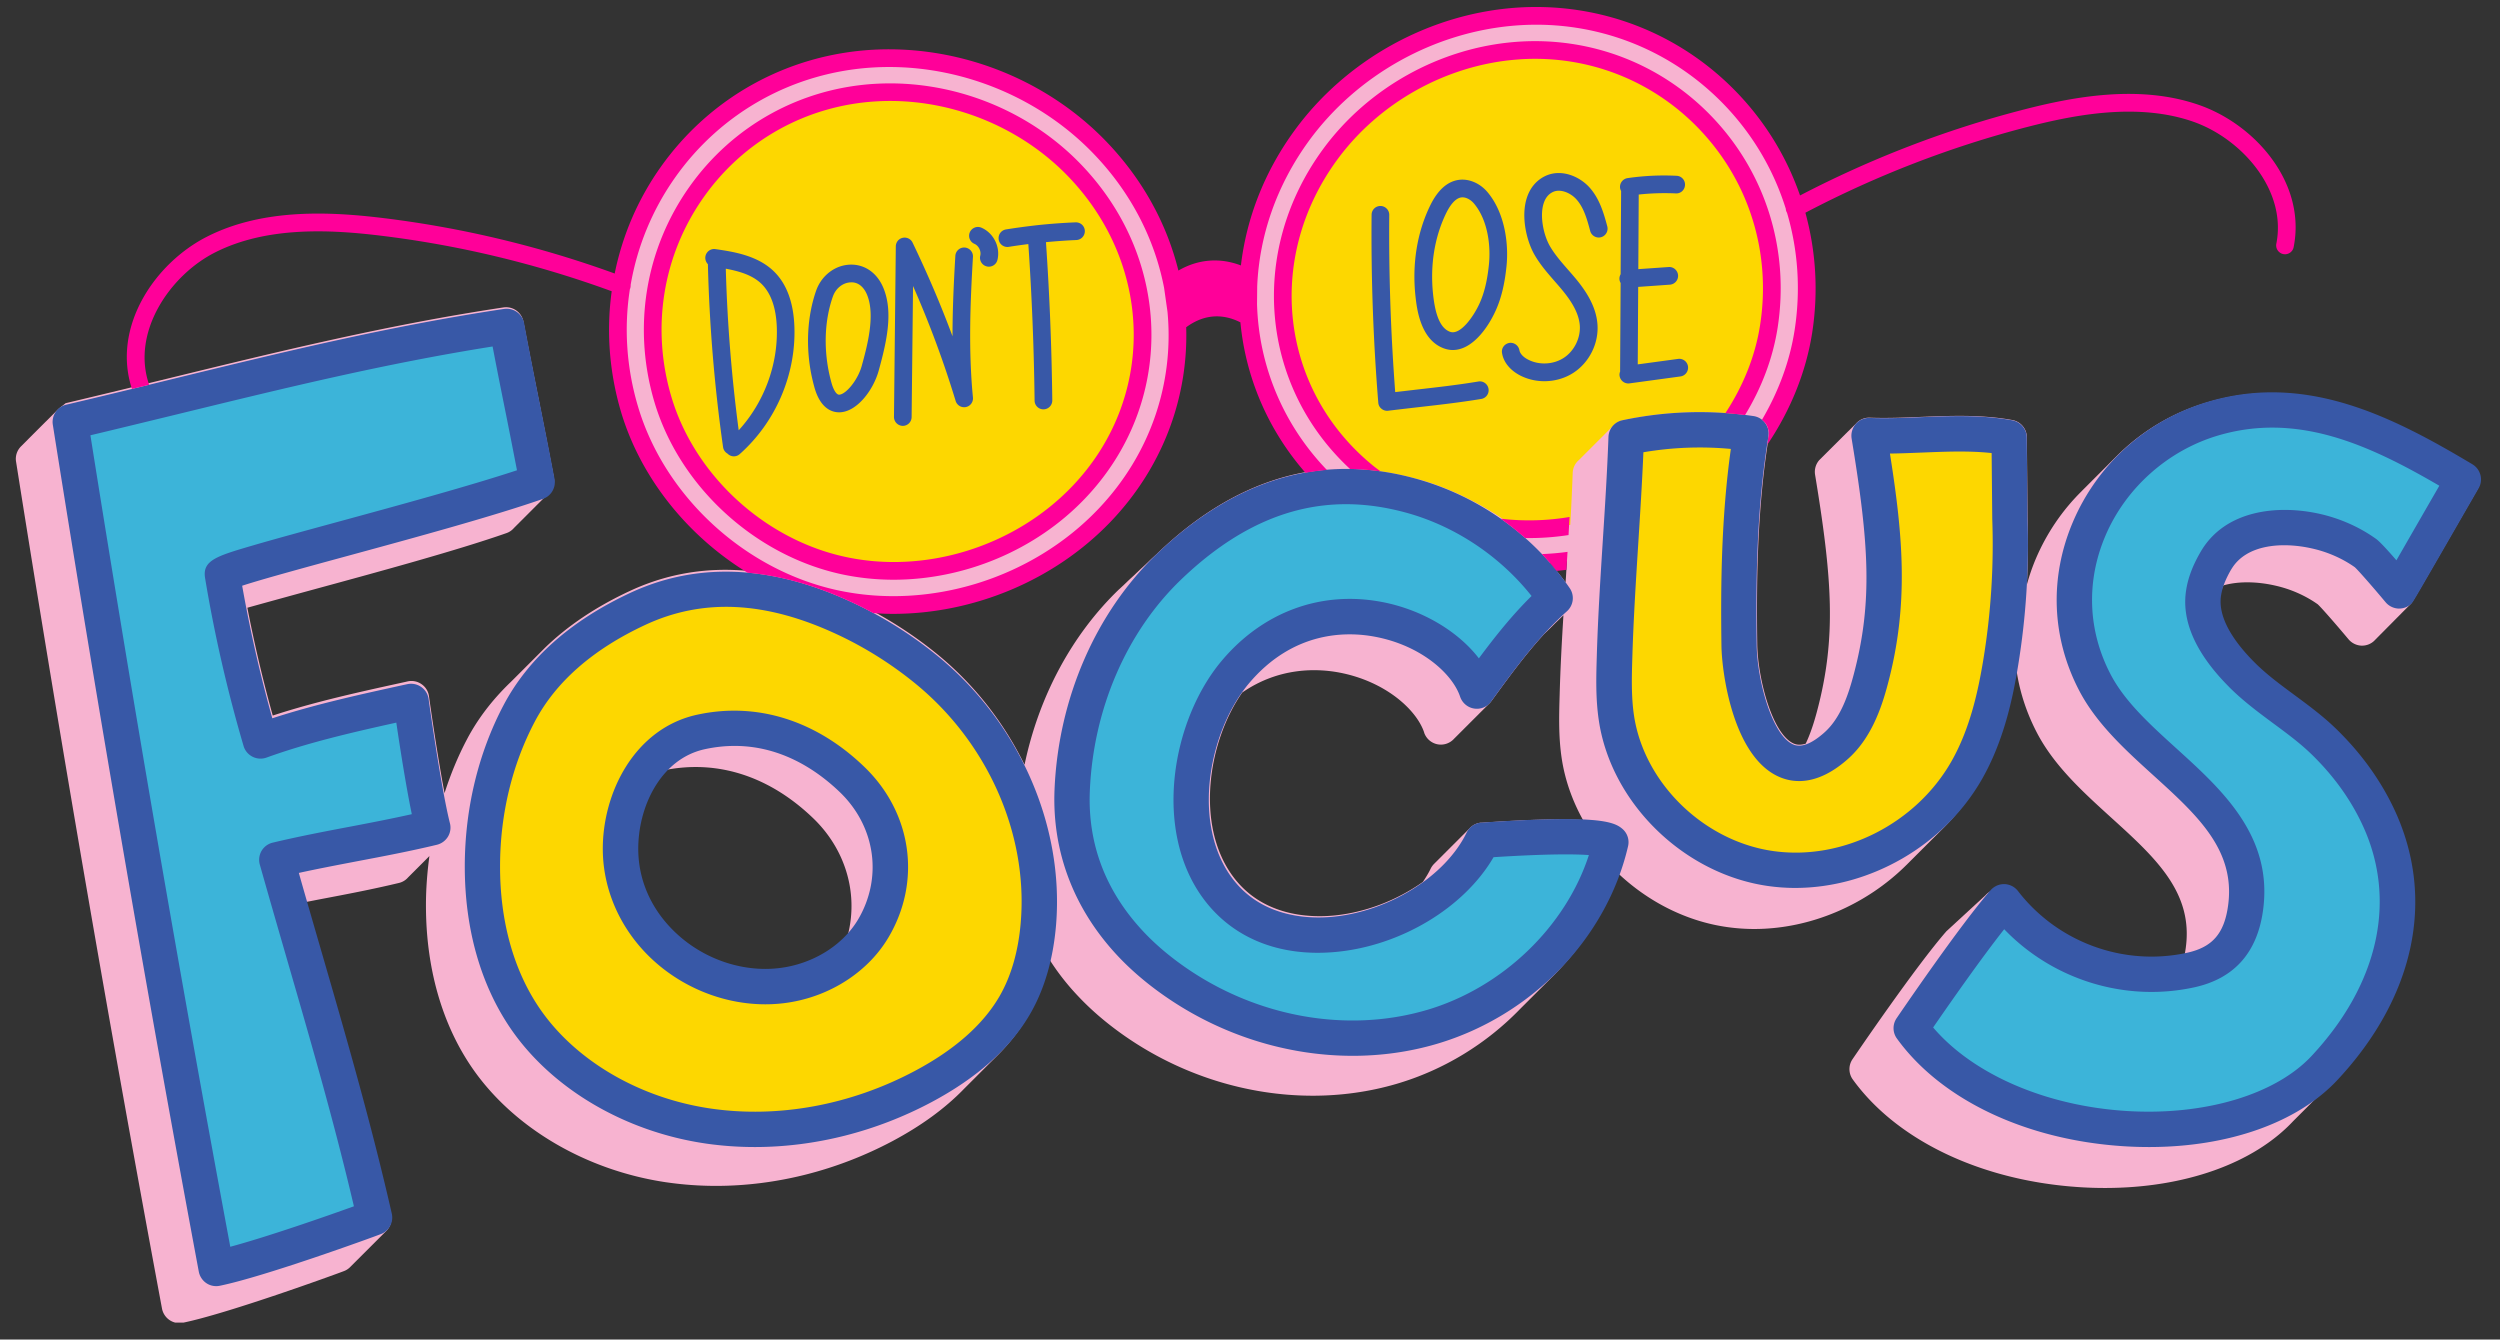 <svg xmlns="http://www.w3.org/2000/svg" width="321" height="172" version="1.0" viewBox="0 0 240.75 129"><rect x="0" y="0" width="240.75" height="129" fill="#333333" stroke="none"/><defs><clipPath id="a"><path d="M1.215 1H239v126.367H1.215Zm0 0"/></clipPath><clipPath id="b"><path d="M12 .102h210V60H12Zm0 0"/></clipPath></defs><path fill="#fff" d="M109.752 70.672c-.625 0-1.148-.195-1.562-.594-.418-.406-.625-.898-.625-1.484 0-.594.207-1.086.625-1.484.414-.395.938-.594 1.562-.594s1.141.199 1.547.594c.414.398.625.891.625 1.484 0 .586-.211 1.078-.625 1.484-.406.399-.922.594-1.547.594Zm1.75 1.672v14.016h-3.547V72.344Zm0 0"/><g clip-path="url(#a)"><path fill="#f7b3d0" d="M214.148 56.363c1.535-.426 3.344-.336 4.926.023 1.5.332 2.918.957 4.121 1.805.363.328 1.812 1.992 2.969 3.375.309.363.754.586 1.23.609.473.019.945-.16 1.277-.5.019-.02.031-.031.047-.051.004-.008.016-.012.023-.019.016-.016.027-.027.043-.051a.121.121 0 0 0 .023-.016c.019-.02.027-.027.047-.051.004-.008.016-.012.023-.02a.292.292 0 0 0 .043-.051.122.122 0 0 0 .023-.016.65.65 0 0 0 .047-.051c.004-.008.016-.012.019-.016.02-.019.031-.031.047-.055.008-.004.016-.008.023-.016a.65.65 0 0 0 .047-.051c.004-.004.015-.012.019-.016.02-.019.031-.031.047-.051.004-.008.015-.012.023-.019a.292.292 0 0 0 .043-.051.122.122 0 0 0 .024-.016.601.601 0 0 0 .047-.051c.004-.008.016-.012.024-.019.016-.016.027-.027.043-.051a.121.121 0 0 0 .023-.016c.016-.016.027-.027.047-.051.004-.008.016-.012.019-.019a.196.196 0 0 0 .047-.051c.008-.004.016-.012.023-.016a.65.65 0 0 0 .047-.051c.004-.004.016-.012.019-.016.019-.02.031-.031.047-.051.004-.008.016-.012.023-.02a.292.292 0 0 0 .043-.051.122.122 0 0 0 .023-.016c.02-.019.027-.031.047-.051.004-.008.016-.012.023-.02a.292.292 0 0 0 .043-.051.122.122 0 0 0 .023-.016c.016-.016.027-.027.047-.051.004-.008.015-.012.023-.019a.292.292 0 0 0 .043-.051.122.122 0 0 0 .024-.016.65.65 0 0 0 .047-.051c.004-.008.016-.012.02-.016.019-.019.031-.031.047-.055.004-.004.016-.008.024-.016.016-.016.027-.027.043-.051a.122.122 0 0 0 .023-.016c.019-.02.031-.031.047-.051.004-.008.016-.012.023-.019a.292.292 0 0 0 .043-.051.121.121 0 0 0 .023-.016c.016-.02.027-.027.047-.051.004-.008.016-.012.023-.02a.292.292 0 0 0 .043-.051.122.122 0 0 0 .023-.016c.016-.016.027-.027.047-.051.004-.008.016-.012.019-.016a.315.315 0 0 0 .047-.055.082.082 0 0 0 .023-.016c.016-.016.027-.027.043-.051a.121.121 0 0 0 .023-.016c.02-.019.031-.031.047-.051.004-.008.015-.012.023-.019a.292.292 0 0 0 .043-.051.122.122 0 0 0 .023-.016c.019-.019.027-.027.047-.051.004-.008.016-.012.024-.019.016-.016.027-.027.043-.051a.122.122 0 0 0 .023-.016.65.65 0 0 0 .047-.051c.004-.008.016-.012.019-.019a.196.196 0 0 0 .047-.051.082.082 0 0 0 .023-.016.65.65 0 0 0 .047-.051c.004-.004.016-.012.019-.016a.555.555 0 0 0 .047-.051c.004-.008.016-.012.023-.02.016-.016.027-.027.043-.051a.121.121 0 0 0 .023-.016c.02-.019.027-.031.047-.051.004-.008.016-.012.023-.019.016-.016.027-.027.043-.051a.121.121 0 0 0 .023-.016.65.65 0 0 0 .047-.051c.004-.008.015-.012.023-.019a.292.292 0 0 0 .043-.051c.008-.004.015-.012.023-.016a.65.65 0 0 0 .047-.051c.004-.008.016-.012.02-.016.019-.019.031-.031.047-.051.004-.008.016-.012.024-.019a.292.292 0 0 0 .043-.051.122.122 0 0 0 .023-.016c.019-.02.031-.031.047-.051.004-.008.016-.012.023-.019a.292.292 0 0 0 .043-.051.122.122 0 0 0 .023-.016c.016-.019.027-.027.047-.051.004-.008.016-.012.023-.02.016-.016.027-.027.043-.051a.121.121 0 0 0 .023-.016c.016-.016.027-.027.047-.051.004-.008.016-.012.019-.016.16-.16.16-.16 6.453-11.086.465-.805.195-1.832-.602-2.308-7.688-4.594-15.996-8.844-25.469-6.023-3.328.988-6.289 2.769-8.668 5.148-.023.023-.043.047-.066.066l-.07.07c-.02.023-.043.043-.067.066l-.07.07c-.019.024-.043.043-.066.066-.023.024-.047.047-.066.07-.023.02-.047.043-.07.067-.023.023-.043.047-.066.066l-.07.07c-.023.023-.043.047-.066.066l-.07.07c-.02.023-.043.043-.066.066a1.098 1.098 0 0 0-.066.07c-.024.019-.047.043-.07.066-.024.024-.043.047-.067.07-.023.02-.047.043-.07.066-.023.024-.043.047-.066.066l-.07.07c-.019.023-.043.043-.066.066-.023.023-.047.047-.066.07-.023.019-.047.043-.07.066-.023.023-.047.047-.066.07a1.098 1.098 0 0 0-.07.066c-.024.023-.043.047-.066.066l-.07.07c-.02.024-.043.043-.067.066l-.07.07c-.019.024-.043.043-.066.066-.023.024-.047.047-.066.07-.023.019-.047.043-.07.066-.023.023-.043.047-.066.066l-.07.07a.533.533 0 0 1-.066.066l-.07.07c-.02.023-.043.043-.066.066-.024.023-.047.047-.066.07-.024.02-.047.043-.07.066-.023.024-.043.047-.066.07a1.097 1.097 0 0 0-.07.066c-.023.024-.043.047-.066.067l-.07.07c-.019.023-.043.043-.066.066a1.098 1.098 0 0 0-.066.07c-.023.019-.047.043-.07.066-.024.023-.047.047-.066.07-.024.019-.047.043-.07.066-.024.023-.043.047-.066.066l-.07.07c-.019.024-.043.043-.066.066-.023.024-.047.047-.066.07-1.859 1.836-3.367 4.047-4.418 6.52a19.61 19.61 0 0 0-.855 2.48 73.111 73.111 0 0 0 .066-6.476l-.066-7.719c-.008-.816-.598-1.516-1.402-1.66-2.992-.539-5.938-.414-8.793-.301-1.621.066-3.301.137-4.93.074a1.687 1.687 0 0 0-1.34.578c-.008.004-.008.012-.012.016a.783.783 0 0 1-.059.051c-.004.008-.004.012-.008.02-.019.016-.043.031-.059.051-.004.004-.004.008-.012.016-.016.016-.039.035-.055.051-.008.004-.008.012-.012.016a.679.679 0 0 1-.059.051c-.004.008-.004.012-.012.019-.016.016-.039.035-.055.051-.008.004-.008.012-.012.016-.019.019-.039.035-.059.051-.004.008-.004.012-.012.019-.016.016-.039.031-.055.051-.008.004-.008.012-.012.016a.783.783 0 0 1-.059.051c-.004.008-.004.012-.008.019-.02.016-.043.031-.059.051-.004.004-.004.012-.012.016-.016.016-.039.035-.055.051-.031.016-.031.027-.035.035-.019.016-.039.031-.059.051-.004.004-.004.012-.012.016-.016.019-.039.035-.055.051-.008.008-.008.012-.012.019-.016.016-.039.031-.059.051-.004.004-.004.012-.008.016a.783.783 0 0 0-.059.051c-.004.008-.004.012-.012.016-.016.019-.039.035-.055.055-.008.004-.008.008-.012.016-.02.016-.039.035-.059.051-.004.004-.004.012-.012.016-.016.02-.039.035-.055.051-.008.008-.008.012-.012.019a.679.679 0 0 0-.059.051c-.004.004-.004.012-.012.016-.016.019-.039.035-.055.051-.008.008-.008.012-.012.02-.016.016-.039.031-.059.051-.004.004-.004.012-.008.016a.783.783 0 0 0-.059.051c-.004.008-.004.012-.012.016-.016.019-.039.035-.055.055-.008.004-.008.008-.012.016a.783.783 0 0 0-.059.051c-.004.004-.004.012-.012.016-.016.019-.039.035-.055.051-.008.008-.008.012-.012.019-.02.016-.039.035-.059.051-.004.004-.004.012-.012.016-.016.019-.039.035-.055.051-.008.008-.008.012-.012.019-.016.016-.039.031-.059.051-.004.004-.004.012-.012.016-.016.016-.039.035-.055.051-.008.008-.008.012-.012.019-.016.016-.039.031-.055.051-.008.004-.008.012-.012.016a.783.783 0 0 0-.059.051c-.004.004-.004.012-.012.016-.016.019-.039.035-.055.051-.008.008-.008.012-.012.02-.019.016-.039.035-.059.051-.004.004-.004.012-.012.016-.016.019-.039.035-.055.051-.008.008-.008.012-.012.019-.016.016-.039.031-.059.051-.004.004-.004.012-.012.016-.016.016-.039.035-.055.051-.008.008-.008.012-.012.019-.016.016-.039.031-.059.051-.004.004-.004.012-.008.016a.783.783 0 0 0-.059.051c-.004.008-.004.012-.012.016-.016.02-.039.035-.055.055-.008.004-.008.008-.012.016-.02.016-.039.035-.059.051-.004.004-.004.012-.012.016-.016.02-.039.035-.055.051-.008.008-.008.012-.012.02a.679.679 0 0 0-.059.051c-.004.004-.004.012-.012.016-.016.019-.039.035-.055.051-.008.008-.008.012-.012.02-.016.016-.039.031-.059.051-.004.004-.004.012-.008.016a.783.783 0 0 0-.059.051c-.004.008-.004.012-.012.016-.016.019-.039.035-.055.055-.008.004-.008.008-.012.016a.783.783 0 0 0-.059.051c-.004.004-.004.012-.012.016-.016.019-.039.035-.055.051-.008.008-.008.012-.012.019-.02.016-.039.031-.059.051-.004.004-.004.012-.012.016-.016.02-.039.035-.055.051-.008.008-.008.012-.012.019-.016.016-.039.031-.059.051-.004.004-.004.012-.012.016-.016.016-.039.035-.055.051-.336.387-.484.898-.402 1.402 1.652 10.035 2.07 15.703.188 22.781-.273 1.027-.613 2.117-1.09 3.121-.438.137-.824.137-1.16-.012-2.07-.918-3.453-6.266-3.504-9.539-.086-6.024-.019-13.121 1.129-20.121.043-.281.012-.566-.082-.832 1.723-2.844 2.918-5.996 3.43-9.281C176.363 14.875 162.695.227 145.949 1.531c-8.055.625-15.754 4.922-20.516 11.453-7.352 10.07-6.812 23.383 1.352 32.316-5.387.711-10.512 3.371-15.324 7.984l-.062.062c-.008 0-.008.008-.012.008l-.062.062c-.008 0-.008.004-.012.004l-.062.062c-.004 0-.004.008-.012.008-.024.019-.039.039-.062.062-.004 0-.004.004-.012.004l-.062.062c-.004 0-.004.004-.012.004-.023.023-.039.043-.062.062-.004 0-.004.008-.012.008-.019.023-.039.039-.062.062-.004 0-.004.004-.012.004-.019.023-.039.039-.059.062-.008.008-.008.008-.012.008-.023.024-.043.039-.062.062l-.008.004-.062.062c-.004.008-.004.008-.012.008-.024.02-.039.039-.062.063l-.004.004-.062.062c-.008.004-.008.004-.012.004-.023.023-.039.043-.062.062l-.004.008c-.023.023-.043.039-.062.062-.008.004-.008.004-.012.004l-.062.062-.008.008-.062.062c-.004 0-.004.004-.012.004-.019.023-.039.039-.062.062-.004 0-.004.008-.012.008l-.062.062c-.004 0-.004.004-.008.004-.023.023-.043.039-.062.062-.008 0-.008.008-.012.008a.472.472 0 0 0-.062.062c-.008 0-.008.004-.012.004l-.062.062c-.008 0-.008.004-.012.004-.023.023-.039.043-.062.062-.008 0-.008.008-.012.008l-.062.062c-.004.004-.004.004-.012.004l-.062.062-.004.008c-.023.023-.043.039-.062.062-.008.004-.008.004-.012.004l-.062.062-.008.008-.062.062c-.004.004-.004.004-.012.004-.019.023-.039.039-.062.062l-.004.004c-.023.023-.039.043-.062.062-.004.008-.004.008-.012.008l-.062.062-.004.004-.062.062c-.008 0-.008.008-.012.008l-.062.062c-.008 0-.008.004-.012.004l-.062.062c-.008 0-.008.008-.012.008-.023.019-.039.039-.062.062-.004 0-.004.004-.012.004l-.062.062c-.004 0-.004.008-.012.008-.024.019-.039.039-.062.059-.004 0-.004.008-.012.008-.02.023-.039.039-.062.062-.004 0-.004.004-.012.004-.019.023-.039.043-.059.062-.008.008-.008.008-.012.008-.023.023-.043.039-.062.062l-.008.004-.062.062c-.004.008-.004.008-.012.008-.023.02-.039.039-.062.062l-.004.004-.062.062c-.008.008-.008.008-.012.008-.024.02-.039.039-.062.062l-.004.004c-.023.023-.043.039-.062.062-.008.004-.008.004-.012.004l-.062.062-.008.008-.062.062c-.004 0-.004.004-.012.004l-.062.062c-.004 0-.004.008-.012.008-.019.023-.039.039-.062.062-.004 0-.004.004-.008.004-.024.023-.043.039-.062.062-.008 0-.008.008-.012.008a.472.472 0 0 0-.062.062c-.008 0-.008.004-.012.004l-.062.062c-.008 0-.008.004-.012.004-4.574 4.394-7.746 10.359-9.113 16.91-2.012-4.121-4.93-7.863-8.613-10.82-2.469-1.984-5.164-3.664-8.012-4.992-.062-.027-.129-.059-.191-.086 8.84 1.402 18.297-1.828 24.48-8.32 9.637-10.105 9.172-25.34-.383-35.336-5.586-5.84-13.781-9.078-21.852-8.637-16.77.918-28.383 17.246-23.531 33.719 2.055 6.961 7.23 12.844 13.707 16.113-4.82-.887-9.363-.359-13.594 1.609-3.258 1.516-5.992 3.348-8.184 5.473l-.066.066-.07.07-.067.067-.066.066-.07.07-.066.066-.07.07-.066.066-.07.07-.066.066-.07.07a4408.89 4408.89 0 0 1-.133.133l-.07.07-.066.067-.07.07-.066.066-.07.07-.066.066-.066.066-.07.07c-.024.023-.047.043-.066.066l-.07.07-.066.066-.07.07-.066.066a1.098 1.098 0 0 1-.07.066c-.019.023-.043.047-.066.07l-.066.066a4661.071 4661.071 0 0 1-.137.137l-.07.07-.066.066-.07.07-.066.066-.067.066-.07.07-.066.066-.07.07-.066.066-.07.07-.066.066-.066.066-.07.07-.066.066-.07.07-.067.066-.07.07-.066.066a1.098 1.098 0 0 1-.07.066C47.379 67.43 46 69.234 44.961 71.211c-.863 1.637-1.578 3.371-2.152 5.168-.746-3.938-1.492-9.262-1.496-9.328a1.684 1.684 0 0 0-.715-1.164 1.7 1.7 0 0 0-1.34-.27l-.254.059c-4.231.926-8.582 1.871-12.738 3.231-.953-3.418-1.766-6.899-2.445-10.383 1.863-.519 4.012-1.109 6.055-1.668 6.629-1.805 14.148-3.852 18.891-5.516.301-.102.551-.285.742-.512.023-.023.051-.043.066-.066.024-.023.051-.047.07-.07.024-.019.051-.043.066-.066.024-.023.051-.047.07-.07.02-.019.051-.043.067-.066.023-.024.051-.047.07-.066.019-.024.051-.047.066-.07.023-.024.051-.043.066-.066.023-.024.051-.047.07-.07.023-.023.051-.043.066-.066.023-.023.051-.047.07-.07.023-.019.051-.043.066-.066.024-.023.051-.047.07-.066.02-.023.051-.047.066-.07.024-.023.051-.047.066-.066.024-.023.055-.047.07-.07.023-.024.051-.043.066-.066.023-.024.051-.047.07-.07.023-.02.051-.043.066-.066.023-.024.051-.047.07-.067.019-.023.051-.047.066-.07.023-.023.051-.047.066-.066.023-.023.055-.047.07-.07.024-.023.051-.043.066-.066.024-.023.051-.047.07-.07.024-.019.051-.043.066-.066.024-.023.051-.047.07-.07.019-.02.051-.043.066-.066.023-.024.051-.047.07-.066.019-.024.051-.047.066-.07.023-.024.051-.043.066-.067.023-.023.051-.047.07-.07.023-.023.051-.043.066-.066.023-.023.051-.047.07-.07.024-.019.051-.043.066-.066.024-.023.051-.047.07-.066.02-.023.051-.047.066-.07.024-.023.051-.047.067-.066.023-.023.055-.047.07-.07.023-.024.051-.043.066-.066.023-.024.051-.047.07-.07.023-.02.051-.043.066-.067.023-.023.051-.047.07-.066.019-.023.051-.047.066-.07.023-.023.051-.047.066-.066.023-.023.055-.047.07-.07.024-.023.051-.043.066-.066.024-.023.051-.047.07-.07.024-.019.051-.043.067-.066.023-.023.051-.047.07-.07.363-.383.543-.922.441-1.473-.488-2.594-.988-5.101-1.469-7.527-.484-2.41-.977-4.902-1.461-7.469-.168-.902-1.019-1.504-1.93-1.367-11.172 1.68-21.453 4.195-32.336 6.852-3.203.781-6.512 1.586-9.824 2.371-.289.25-.578.426-.801.668l-.07.07c-.019.023-.043.043-.066.066-.023.023-.047.047-.066.07-.023.023-.047.043-.07.066-.023.023-.043.047-.066.07-.023.019-.047.043-.07.066-.023.024-.043.047-.066.066l-.07.07a.533.533 0 0 1-.066.066c-.024.024-.047.047-.066.07-.024.023-.047.043-.07.066-.024.023-.043.047-.066.07-.024.019-.047.043-.07.066-.023.023-.043.047-.066.07a1.098 1.098 0 0 0-.07.066.533.533 0 0 1-.066.066c-.059.051-.078.074-.102.098l-.07.07-.066.066-.066.066-.07.07c-.023.023-.047.043-.066.066l-.07.07c-.023.02-.043.043-.066.066l-.07.07-.066.066c-.024.024-.047.047-.07.067a1.097 1.097 0 0 1-.067.07c-.023.023-.047.043-.066.066l-.07.07-.066.066-.07.07c-.023.019-.043.043-.066.066a1.098 1.098 0 0 1-.07.066 1.098 1.098 0 0 1-.066.07 4408.89 4408.89 0 0 0-.066.066l-.07.07c-.024.024-.047.043-.066.067-.024.023-.047.047-.07.07-.024.019-.043.043-.067.066l-.07.07a4.805 4.805 0 0 1-.113.117.533.533 0 0 1-.067.066l-.07.07a.533.533 0 0 1-.066.066c-.023.023-.047.047-.066.07-.023.023-.047.043-.07.066-.023.023-.043.047-.066.07-.023.02-.047.043-.07.066-.023.024-.043.047-.066.066-.391.375-.598.926-.504 1.496 4.289 27.125 9.024 54.566 14.055 81.566.086.445.348.844.723 1.098.285.195.613.293.953.293.113 0 .227-.012.34-.035 4.336-.887 14.785-4.688 15.535-4.984.219-.086.414-.219.57-.379l.07-.07c.023-.019.043-.043.066-.066a1.098 1.098 0 0 1 .07-.066c.023-.023.043-.047.066-.07a1.098 1.098 0 0 1 .07-.066 1.098 1.098 0 0 1 .066-.07c.023-.024.047-.043.066-.066l.07-.07a.533.533 0 0 0 .066-.066c.024-.023.047-.047.07-.07.024-.019.043-.043.067-.066.023-.023.047-.047.07-.066.019-.023.043-.047.066-.07.023-.023.047-.043.07-.066a1.097 1.097 0 0 1 .066-.07.533.533 0 0 0 .066-.066l.07-.07c.023-.02.043-.043.066-.066a1.098 1.098 0 0 1 .07-.066 1.098 1.098 0 0 1 .066-.07c.024-.023.047-.043.07-.066.02-.023.043-.047.067-.07.023-.023.047-.043.066-.066l.07-.07c.023-.019.043-.043.066-.066.023-.023.047-.047.07-.066.023-.023.043-.047.066-.07.023-.024.047-.047.07-.066a1.098 1.098 0 0 1 .066-.07c.024-.024.047-.043.066-.066l.07-.07a.533.533 0 0 0 .066-.066 1.098 1.098 0 0 1 .07-.066c.023-.023.043-.047.066-.07a1.098 1.098 0 0 1 .07-.066c.019-.023.043-.047.066-.07.023-.023.047-.043.07-.066.019-.023.043-.047.066-.07a.533.533 0 0 0 .066-.066l.07-.07c.024-.02.043-.043.066-.066a1.098 1.098 0 0 1 .07-.067 1.097 1.097 0 0 1 .066-.07c.024-.023.047-.043.07-.066a1.098 1.098 0 0 1 .066-.07c.023-.023.047-.043.066-.066l.07-.07c.023-.019.043-.043.066-.066a1.097 1.097 0 0 1 .07-.066c.023-.023.043-.047.066-.07.453-.402.676-1.031.535-1.652-1.992-8.746-4.481-17.312-6.879-25.602-.433-1.496-.867-3.008-1.301-4.512.453-.082.91-.176 1.355-.262 2.481-.469 5.043-.957 7.594-1.57a1.653 1.653 0 0 0 .875-.527 4661.137 4661.137 0 0 0 .203-.203l.07-.07.066-.066c.024-.023.047-.047.07-.07.02-.023.043-.043.067-.066l.07-.07.066-.066.066-.066.07-.07c.023-.024.043-.047.066-.066l.07-.07.066-.067.07-.07.066-.066c.024-.023.047-.047.066-.066a4661.137 4661.137 0 0 0 .137-.137l.07-.07.066-.066.07-.07.066-.066.07-.07.066-.067.066-.066.07-.07.066-.066.07-.07c.019-.023.043-.043.066-.066l.027-.027c-.203 1.516-.328 3.059-.332 4.617-.024 6.066 1.516 11.524 4.453 15.789 3.969 5.762 10.973 9.883 18.734 11.016a33.112 33.112 0 0 0 4.746.34c5.77 0 11.66-1.48 16.992-4.312 2.75-1.465 5.031-3.125 6.828-4.969a1.098 1.098 0 0 1 .067-.07l.066-.066.07-.07c.023-.023.047-.043.066-.066l.07-.07c.024-.019.043-.043.066-.066l.07-.07.067-.066.066-.067.07-.07c.023-.023.047-.043.066-.066l.07-.07.066-.066.07-.07.066-.066a1.098 1.098 0 0 1 .07-.066c.02-.023.043-.047.066-.07.024-.024.047-.043.066-.066l.07-.07.066-.067.07-.07c.023-.019.043-.043.066-.066a1.098 1.098 0 0 1 .07-.066 1.098 1.098 0 0 1 .066-.07l.066-.066.07-.07.066-.066.07-.07c.024-.02.043-.043.066-.066l.07-.07.066-.067.066-.066.07-.07c.023-.023.047-.043.066-.066l.07-.07c.023-.019.043-.043.066-.066l.07-.07.066-.066a1.098 1.098 0 0 1 .07-.066 1.098 1.098 0 0 1 .066-.07c.024-.024.047-.043.066-.066l.07-.07.066-.066.07-.07.066-.066c.023-.023.047-.047.07-.066.019-.023.043-.047.066-.07l.066-.066.07-.07.066-.066c1.098-1.117 2.012-2.301 2.738-3.547.969-1.664 1.668-3.57 2.098-5.688.805 1.281 1.754 2.508 2.852 3.66 1.266 1.344 2.762 2.621 4.441 3.793 5.426 3.785 11.828 5.769 18.133 5.769 2.734 0 5.453-.375 8.066-1.141 4.578-1.344 8.684-3.887 11.898-7.211l.07-.07c.023-.023.043-.047.066-.066l.07-.07.066-.066.07-.07.066-.066.067-.066.07-.07c.023-.023.043-.047.066-.066l.07-.07.066-.066.07-.07.066-.066a1.098 1.098 0 0 0 .066-.07 1.097 1.097 0 0 0 .07-.066l.066-.066.07-.07.067-.066.07-.07c.019-.023.043-.043.066-.066l.07-.07.066-.066.066-.066.07-.07.066-.066.07-.07c.02-.024.043-.043.066-.066l.07-.07.067-.066.066-.066.07-.07c.023-.023.043-.047.066-.066l.07-.07.066-.066.07-.07.066-.066a1.097 1.097 0 0 0 .066-.07 1.098 1.098 0 0 0 .07-.066l.066-.067a2330.519 2330.519 0 0 1 .137-.137l.07-.07.066-.066c.023-.023.047-.047.066-.07.023-.019.047-.043.07-.066l.066-.066.07-.07.066-.066.07-.07c.02-.024.043-.043.066-.067 2.707-2.777 4.777-6.105 5.992-9.726 2.906 2.769 6.641 4.699 10.649 5.242.836.113 1.676.172 2.516.172 5.406 0 10.789-2.313 14.68-6.188a1.097 1.097 0 0 1 .07-.066c.019-.023.043-.047.066-.07.023-.023.047-.043.07-.066.019-.023.043-.047.066-.07.023-.023.047-.043.066-.066l.07-.07c.024-.019.043-.043.066-.066.024-.023.047-.047.07-.066.024-.024.043-.047.067-.07.023-.024.047-.047.07-.066.019-.024.043-.047.066-.07.023-.023.047-.043.066-.066l.07-.07c.023-.019.043-.043.066-.066l.07-.07c.023-.019.043-.043.066-.066.024-.023.047-.047.07-.066a1.097 1.097 0 0 1 .066-.07c.024-.023.047-.043.066-.066l.07-.07a.533.533 0 0 0 .066-.066l.07-.07c.023-.019.043-.043.066-.066.023-.023.047-.047.07-.066a1.097 1.097 0 0 1 .066-.07c.023-.023.047-.043.07-.066.019-.023.043-.047.066-.07.024-.023.047-.043.066-.066l.07-.07c.024-.019.043-.043.066-.066.024-.024.047-.047.07-.066.023-.024.043-.047.066-.07a1.099 1.099 0 0 1 .07-.066c.019-.024.043-.047.066-.07.023-.023.047-.043.066-.066l.07-.07c.023-.019.043-.043.066-.066.023-.023.047-.047.07-.066.024-.023.043-.047.066-.07a1.097 1.097 0 0 1 .07-.066c.02-.023.043-.047.066-.07.024-.024.047-.043.067-.066l.07-.07a.533.533 0 0 0 .066-.066l.07-.07c.023-.019.043-.043.066-.066.023-.023.047-.047.07-.066.019-.023.043-.047.066-.07.023-.023.047-.043.066-.066l.07-.07c1.312-1.293 2.453-2.758 3.371-4.375 2.102-3.688 2.961-7.773 3.473-10.926.074-.441.137-.883.199-1.32.191 2.496.891 4.961 2.102 7.285 1.66 3.195 4.438 5.715 7.125 8.156 4.258 3.859 7.941 7.195 7.219 12.539a9.951 9.951 0 0 1-.168.942 2.967 2.967 0 0 0-.199.051c-6.078 1.344-12.473-.988-16.293-5.941-.312-.406-.785-.648-1.293-.664-.5-.012-1 .195-1.336.578a.047.047 0 0 1-.027.027c-.012.016-.027.023-.047.039-.004.012-.016.024-.027.031-.012.016-.027.019-.047.039-.004.012-.016.02-.027.027-.012.016-.027.023-.047.039a.047.047 0 0 1-.027.027c-.012.019-.027.023-.043.043-.008.008-.019.019-.031.027-.012.016-.027.023-.043.039-.008.012-.019.024-.031.027-.012.019-.027.023-.043.039-.008.012-.019.024-.027.031-.012.016-.031.024-.047.039-.008.012-.016.024-.027.027-.012.016-.031.024-.047.039-.004.012-.016.024-.027.031-.012.016-.031.02-.047.039a.047.047 0 0 1-.027.027c-.012.016-.027.024-.047.039a.047.047 0 0 1-.027.027c-.012.02-.027.024-.047.043-.004.012-.016.019-.027.027-.012.016-.027.023-.047.039a.047.047 0 0 1-.027.027c-.012.019-.027.023-.043.039a.119.119 0 0 1-.031.031c-.012.016-.027.023-.043.039-.008.012-.019.024-.031.027-.008.019-.027.023-.043.039a.223.223 0 0 1-.027.031c-.012.016-.031.019-.047.039-.008.012-.016.024-.027.027-.012.016-.031.023-.047.039a.047.047 0 0 1-.027.027c-.012.019-.027.023-.047.043-.004.012-.016.019-.027.027-.012.016-.027.024-.047.039a.047.047 0 0 1-.027.027c-.012.02-.027.024-.047.043a.09.09 0 0 1-.027.027c-.012.016-.027.024-.043.039-.008.012-.019.023-.031.027-.012.02-.027.024-.043.039a.119.119 0 0 1-.031.031c-.012.016-.027.019-.043.039-.008.012-.019.024-.031.027-.008.016-.027.023-.043.039-.008.012-.016.024-.027.031-.012.016-.031.019-.047.039a.047.047 0 0 1-.027.027c-.012.016-.031.023-.047.039a.047.047 0 0 1-.027.027c-.012.019-.027.023-.047.043a.09.09 0 0 1-.027.027c-.012.016-.027.023-.047.039a.047.047 0 0 1-.027.027c-.012.019-.027.023-.047.039-.004.012-.016.024-.027.031-.012.016-.027.024-.043.039-.008.012-.019.024-.031.027-.012.02-.027.024-.043.039a.119.119 0 0 1-.031.031c-.008.016-.027.02-.043.039a.09.09 0 0 1-.027.027c-.012.016-.031.024-.047.039-.008.012-.016.023-.027.027-.012.019-.031.023-.047.043-.004.012-.016.019-.027.027-.012.016-.027.023-.047.039a.047.047 0 0 1-.027.027c-.012.019-.027.023-.047.043a.09.09 0 0 1-.027.027c-.012.016-.027.023-.047.039a.047.047 0 0 1-.027.027c-.012.019-.027.023-.047.039-.004.012-.016.024-.027.031-.012.016-.027.019-.043.039-.008.012-.019.024-.031.027-.012.016-.027.023-.043.039a.119.119 0 0 1-.031.031c-.008.016-.027.02-.043.039a.09.09 0 0 1-.027.027c-.012.016-.031.024-.047.039a.047.047 0 0 1-.027.027c-.012.02-.031.024-.047.043a.09.09 0 0 1-.027.027c-.012.016-.027.024-.047.039a.047.047 0 0 1-.027.027c-.012.019-.027.023-.047.039-.004.012-.016.024-.027.031-.012.016-.027.023-.047.039a.047.047 0 0 1-.027.027c-.012.019-.027.023-.043.039a.119.119 0 0 1-.031.031c-.012.016-.027.019-.043.039-.008.012-.019.024-.031.027-.012.016-.027.023-.043.039a.09.09 0 0 1-.027.027c-.012.019-.031.023-.047.043-.012.012-.016.019-.027.027-.012.016-.031.023-.047.039-2.98 3.395-8.809 11.977-9.059 12.34-.402.59-.391 1.371.027 1.949 4.269 5.91 12.461 9.785 21.902 10.375a37.876 37.876 0 0 0 2.383.074c7.641 0 14.309-2.344 18.145-6.457l.07-.07c.023-.019.043-.043.066-.066.023-.023.047-.047.07-.066a1.097 1.097 0 0 1 .066-.07l.066-.066.07-.07.066-.066.07-.07c.024-.019.043-.043.066-.066l.07-.07.066-.066.066-.066.07-.07c.023-.023.047-.043.066-.066l.07-.07c.023-.019.043-.043.066-.066l.07-.07.066-.066a1.098 1.098 0 0 1 .07-.066 1.098 1.098 0 0 1 .066-.07c.024-.023.047-.043.067-.066l.07-.07.066-.066.07-.07c.023-.019.043-.043.066-.066a1.097 1.097 0 0 1 .07-.066c.019-.023.043-.047.066-.07l.066-.066.07-.07.066-.066.07-.07c.024-.019.043-.043.067-.066.023-.023.047-.047.07-.066a1.098 1.098 0 0 1 .066-.07l.066-.066.07-.07c.023-.023.047-.043.066-.066l.07-.07c.023-.019.043-.043.066-.066l.07-.07.066-.066c.024-.024.047-.047.07-.067a1.097 1.097 0 0 1 .067-.07c.023-.023.047-.043.066-.066l.07-.07.066-.066.07-.07.066-.066a1.098 1.098 0 0 1 .07-.066 1.098 1.098 0 0 1 .066-.07c.023-.024.047-.043.066-.066 7.453-7.988 9.457-17.457 5.508-25.977-1.336-2.879-3.246-5.535-5.688-7.883-1.262-1.223-2.644-2.238-3.984-3.227-1.395-1.031-2.719-2-3.871-3.164-1.641-1.649-3.52-4.082-3.188-6.348.766-.75.859-1.102.984-1.457ZM80.363 93.133c-1.34.824-2.844 1.395-4.391 1.676-7.84 1.406-16.113-4.648-16.215-12.918-.027-2.371.582-4.797 1.758-6.82.699-.383 1.453-.676 2.27-.859 5.484-1.18 10.52.723 14.535 4.594 3.894 3.75 4.898 9.492 2.043 14.328Zm70.535-39.125a235.364 235.364 0 0 0-.102 1.656c-.012.141-.02.285-.031.426-.488-.668-1.008-1.301-1.555-1.914a27.109 27.109 0 0 0 1.688-.168Zm-8.242 25.211c-.465.031-.883.254-1.18.602-.024.019-.051.043-.066.066-.024.024-.051.047-.07.066-.023.024-.051.047-.066.07-.023.024-.051.047-.07.066-.023.024-.051.047-.066.07-.023.023-.051.043-.07.066-.019.023-.051.047-.066.07-.023.019-.051.043-.066.066-.023.023-.055.047-.07.066-.024.023-.051.047-.066.07-.024.023-.051.047-.07.066-.024.023-.051.047-.066.07-.024.024-.051.043-.07.066-.019.024-.051.047-.066.07-.023.02-.051.043-.066.066-.023.024-.055.047-.07.07-.023.019-.051.043-.066.066-.023.023-.051.047-.07.066-.023.023-.051.047-.066.07-.023.023-.051.043-.07.066-.02.023-.051.047-.066.07-.024.023-.051.043-.07.066-.02.023-.051.047-.066.07-.024.019-.051.043-.067.066-.023.024-.051.047-.07.066-.023.024-.051.047-.066.07-.023.024-.051.043-.07.067-.019.023-.051.047-.066.07-.023.023-.051.043-.07.066-.019.023-.051.047-.066.07-.023.019-.051.043-.066.066-.023.023-.051.047-.07.066-.024.023-.051.047-.066.07-.024.023-.051.047-.07.066-.024.023-.051.047-.067.07-.023.024-.051.043-.07.066-.019.024-.051.047-.066.07-.023.02-.051.043-.066.067-.023.023-.055.047-.07.07-.023.019-.051.043-.066.066-.023.023-.051.047-.07.066-.023.023-.051.047-.066.07-.023.023-.051.043-.07.066-.02.023-.051.047-.066.07-.024.019-.051.043-.066.066-.024.023-.055.047-.07.07-.024.02-.051.043-.067.066-.023.024-.051.047-.07.066-.023.024-.051.047-.066.07-.023.023-.051.043-.07.066-.117.125-.227.27-.305.426-.215.449-.476.879-.766 1.305-2.465 1.75-5.539 2.957-8.621 3.238-2.418.219-6.891.016-9.688-3.805-3.59-4.902-2.406-12.887.914-17.672 3.563-2.465 7.223-2.328 9.352-1.926 4.375.828 7.422 3.535 8.172 5.773a1.709 1.709 0 0 0 1.355 1.141c.562.086 1.125-.113 1.512-.527.023-.024.043-.047.066-.07a1.097 1.097 0 0 0 .07-.066c.023-.024.043-.047.066-.07.024-.019.047-.043.07-.066a.533.533 0 0 1 .066-.066 1.099 1.099 0 0 0 .066-.07c.024-.023.047-.043.07-.066.023-.023.047-.047.066-.07.023-.023.047-.043.07-.066.023-.023.043-.047.066-.07.023-.019.047-.043.07-.066a.533.533 0 0 1 .066-.066l.07-.07c.019-.024.043-.043.066-.066.024-.024.047-.047.066-.07.024-.023.047-.043.07-.066.024-.023.043-.047.066-.07.024-.019.047-.043.07-.066a.533.533 0 0 1 .066-.066l.07-.07a.533.533 0 0 1 .066-.066c.023-.023.047-.047.066-.07.023-.024.047-.043.07-.066.023-.024.043-.047.066-.07.023-.02.047-.043.07-.066.024-.024.043-.047.066-.07.024-.019.047-.043.07-.066a.533.533 0 0 1 .066-.066c.024-.023.047-.047.067-.07.023-.023.047-.043.07-.066.023-.023.047-.047.066-.07.023-.023.047-.043.07-.066.023-.023.043-.047.066-.07.023-.019.047-.043.07-.066a.533.533 0 0 1 .066-.066c.023-.024.047-.047.066-.07.023-.024.047-.047.07-.067.024-.023.047-.047.066-.07.024-.023.047-.043.07-.066.024-.023.043-.047.067-.07a1.097 1.097 0 0 0 .07-.066.533.533 0 0 1 .066-.066l.07-.07a.533.533 0 0 1 .066-.066 1.099 1.099 0 0 0 .066-.07c.023-.024.047-.043.07-.066.023-.024.043-.047.066-.07a1.097 1.097 0 0 0 .07-.067c.024-.023.043-.047.066-.07.024-.019.047-.043.07-.066.07-.066.141-.141.195-.223l.035-.043c1.641-2.254 3.211-4.41 5.008-6.379a.069.069 0 0 1 .016-.019c.012-.012.016-.02.027-.031.012-.012.027-.023.039-.035.012-.012.02-.024.031-.035.012-.012.027-.023.039-.035.012-.008.024-.019.035-.031a.117.117 0 0 1 .039-.035c.012-.012.016-.023.027-.035.012-.012.027-.019.039-.031l.035-.035a.352.352 0 0 1 .039-.035c.012-.012.016-.023.027-.035.012-.008.031-.02.039-.031l.035-.035c.012-.012.023-.024.039-.035.012-.012.02-.023.031-.031.012-.012.027-.024.039-.035l.035-.035a.117.117 0 0 1 .039-.035c.012-.008.016-.019.027-.031.012-.012.027-.023.039-.035.012-.012.016-.024.027-.035.012-.012.031-.023.043-.031a.215.215 0 0 1 .027-.035c.012-.012.027-.023.039-.035.012-.012.016-.024.027-.035.012-.008.031-.019.039-.031.012-.012.019-.024.031-.035.012-.012.027-.023.039-.035.012-.012.016-.023.027-.031.012-.012.027-.023.039-.035.012-.012.02-.023.031-.035.008-.012.027-.024.039-.035.012-.012.016-.019.027-.031.012-.012.027-.024.039-.035l.035-.035c.012-.012.023-.024.039-.031.012-.012.016-.023.027-.035.012-.012.031-.024.039-.035l.035-.035c.012-.012.024-.019.039-.031.012-.012.02-.023.031-.035.012-.012.027-.023.039-.035a.253.253 0 0 1 .035-.031.117.117 0 0 1 .039-.035c.012-.012.016-.024.027-.035.012-.012.027-.023.039-.035.012-.012.024-.02.035-.031.012-.012.023-.023.039-.035.012-.012.016-.024.027-.035.012-.012.031-.023.039-.035.012-.008.02-.019.031-.031.012-.012.027-.023.039-.035.012-.012.016-.023.027-.035.012-.012.027-.02.039-.031.012-.012.02-.023.031-.035-.156 2.508-.293 5.051-.363 7.609-.059 2-.121 4.07.195 6.172.312 2.082 1.027 4.09 2.055 5.941-1.961-.133-4.992-.062-9.801.262Zm0 0"/></g><path fill="#fdd700" d="M136.625 46.176c-1.777-.512-3.523-.824-5.25-.949-9.113-7.707-10.324-20.703-3.305-30.324 4.172-5.715 10.91-9.469 17.965-10.02 14.652-1.141 26.617 11.68 24.312 26.531-.465 3-1.582 5.875-3.195 8.449-3.644-.352-7.297-.152-10.891.609-.32.066-.602.227-.824.441-.023.023-.043.047-.066.066l-.07.07-.066.066-.07.07c-.02.023-.043.043-.066.066-.024.023-.047.047-.067.07-.023.02-.047.043-.07.066l-.066.066c-.023.024-.047.047-.07.07-.023.024-.043.047-.066.067l-.07.07c-.019.023-.043.043-.066.066a1.098 1.098 0 0 0-.066.07 1.097 1.097 0 0 0-.07.066c-.024.023-.047.047-.066.07-.024.019-.047.043-.07.066-.024.023-.043.047-.067.066l-.07.07c-.019.024-.043.043-.066.066-.023.024-.047.047-.07.07-.019.024-.043.043-.066.067-.023.023-.047.047-.066.07a1.098 1.098 0 0 0-.07.066c-.023.023-.043.047-.066.066l-.07.07c-.024.023-.043.047-.066.066l-.07.07c-.02.023-.043.043-.067.066a1.098 1.098 0 0 0-.066.07c-.023.02-.047.043-.07.066-.023.024-.043.047-.066.066l-.07.07c-.023.024-.043.047-.066.067l-.07.07c-.019.023-.043.043-.066.066a1.097 1.097 0 0 0-.066.07 1.098 1.098 0 0 0-.07.066 1.098 1.098 0 0 0-.066.07c-.024.019-.047.043-.07.066-.024.023-.043.047-.067.066l-.07.07c-.019.024-.043.043-.066.066l-.07.07c-.019.024-.043.043-.066.067-.023.023-.047.047-.066.07-.023.019-.047.043-.07.066-.023.023-.043.047-.066.066l-.07.07a.533.533 0 0 1-.066.066l-.07.07a1.694 1.694 0 0 0-.594 1.234c-.059 1.672-.141 3.344-.234 5.008a24.364 24.364 0 0 1-5.305.254c-2.809-2.047-5.922-3.676-9.273-4.641Zm-32.734 1.23c8.434-8.848 8.024-22.18-.336-30.93-4.887-5.113-12.066-7.953-19.125-7.559C69.75 9.723 59.582 24.012 63.832 38.434c2.34 7.934 9.301 14.281 17.383 16.035 8.082 1.746 16.965-1.074 22.676-7.063ZM100 88.887c-.219 2.758-.879 5.519-2.305 7.957-1.949 3.344-5.238 5.902-8.816 7.805-6.203 3.297-13.609 4.824-20.695 3.785-7.082-1.039-13.754-4.75-17.574-10.301-3.016-4.371-4.172-9.648-4.156-14.816.02-5.055 1.176-10.148 3.543-14.629 2.457-4.652 6.707-7.863 11.441-10.066 6.641-3.086 13.426-2.094 19.922.938a37.634 37.634 0 0 1 7.664 4.777C96.555 70.391 100.738 79.75 100 88.887ZM82.062 75.074c-4.019-3.871-9.059-5.773-14.535-4.59-5.039 1.082-7.832 6.383-7.769 11.41.105 8.27 8.375 14.324 16.215 12.918 3.297-.59 6.406-2.508 8.113-5.391 2.875-4.84 1.875-10.602-2.023-14.348Zm111.418-32.918c-4.477-.805-8.938-.035-13.484-.199 1.566 9.52 2.191 15.836.152 23.496-.629 2.367-1.527 4.793-3.367 6.402-6.633 5.824-9.242-5.16-9.305-9.676-.098-6.82.051-13.688 1.152-20.422-3.992-.578-8.078-.445-12.023.387-.246 7.129-.918 14.008-1.121 21.141-.059 1.961-.113 3.933.176 5.871 1.094 7.359 7.566 13.5 14.938 14.504 7.371 1.004 15.101-3.008 18.785-9.477 1.797-3.16 2.684-6.766 3.273-10.352.75-4.598 1.051-9.273.879-13.93Zm0 0"/><path fill="#3cb4d9" d="M155.125 81.113c-1.957 8.438-8.961 15.351-17.273 17.793-8.316 2.437-17.641.558-24.746-4.399-1.504-1.051-2.918-2.231-4.176-3.566-3.898-4.137-5.914-9.164-5.676-14.836.336-8 3.539-15.976 9.316-21.52 6.609-6.344 14.43-9.402 23.582-6.769 5.477 1.578 10.371 5.102 13.605 9.789-2.957 2.645-5.223 5.766-7.539 8.949-2.059-6.152-15.062-11.59-23.273-1.809-4.383 5.219-5.988 14.918-1.727 20.746 6.274 8.57 21.434 3.934 25.551-4.574 2.68-.18 11.289-.754 12.355.195ZM36.078 117.246c-2.676-11.742-6.152-22.852-9.418-34.441 5.02-1.203 10-1.906 15.027-3.106-.922-3.637-2.102-12.152-2.102-12.152-4.824 1.059-9.855 2.141-14.5 3.82-1.539-5.238-2.758-10.574-3.656-15.957-.113-.676 20.973-5.711 30.301-8.973-.965-5.164-1.961-9.832-2.926-15-14.473 2.18-27.781 5.84-42.027 9.191 4.309 27.238 8.996 54.41 14.051 81.516 4.078-.82 14.219-4.488 15.25-4.898ZM237.219 46.168c-7.394-4.414-15.258-8.484-24.113-5.852-10.637 3.164-16.688 15.176-11.379 25.387 4.035 7.766 15.867 11.711 14.524 21.703-.438 3.258-2.016 5.285-5.262 6-6.719 1.484-13.801-1.113-18.008-6.562-2.945 3.355-8.926 12.168-8.926 12.168 8.246 11.41 31.297 12.945 39.805 3.828 6.41-6.867 9.109-15.684 5.207-24.098-1.285-2.769-3.133-5.262-5.324-7.379-2.453-2.367-5.473-3.996-7.879-6.414-1.976-1.98-4.101-4.828-3.664-7.793.164-1.133.633-2.203 1.211-3.187 1.914-3.258 6.188-3.59 9.617-2.817 1.703.387 3.348 1.094 4.774 2.109.48.348 3.246 3.645 3.246 3.645 0-.004 6.172-10.738 6.172-10.738Zm0 0"/><path fill="#3858a7" d="M67.164 68.82c-6.078 1.309-9.184 7.582-9.113 13.098.055 4.223 2.047 8.27 5.476 11.098 2.898 2.387 6.559 3.699 10.176 3.699.859 0 1.723-.074 2.57-.227 3.934-.703 7.399-3.027 9.277-6.199 3.215-5.414 2.281-12.02-2.316-16.441-4.641-4.477-10.352-6.266-16.07-5.027Zm15.465 19.734c-1.387 2.332-3.985 4.043-6.953 4.578-3.414.613-7.144-.414-9.973-2.746-2.688-2.227-4.199-5.246-4.238-8.512-.051-4.133 2.141-8.805 6.426-9.73.992-.215 1.953-.312 2.859-.312 4.461 0 7.902 2.312 10.137 4.461 3.43 3.309 4.125 8.23 1.742 12.262Zm7.469-25.539c-2.469-1.988-5.164-3.668-8.012-4.996-7.738-3.613-14.93-3.926-21.359-.938-5.731 2.668-9.844 6.305-12.23 10.82-2.422 4.59-3.715 9.918-3.738 15.414-.023 6.066 1.516 11.52 4.453 15.789 3.969 5.758 10.973 9.879 18.734 11.016a33.112 33.112 0 0 0 4.746.34c5.773 0 11.664-1.48 16.992-4.312 4.387-2.336 7.578-5.172 9.488-8.453 1.41-2.41 2.258-5.336 2.531-8.676.777-9.66-3.672-19.625-11.605-26.004Zm8.207 25.734c-.227 2.832-.926 5.262-2.078 7.238-1.59 2.719-4.328 5.129-8.149 7.156-6.172 3.281-13.145 4.559-19.645 3.609-6.836-1-12.977-4.586-16.422-9.578-2.543-3.691-3.879-8.48-3.855-13.844.016-4.949 1.176-9.734 3.344-13.836 2.027-3.844 5.613-6.976 10.656-9.324 5.559-2.582 11.601-2.281 18.48.934 2.606 1.215 5.066 2.754 7.32 4.566 7.078 5.68 11.039 14.527 10.348 23.078Zm44.352-9.531c-.606.039-1.152.406-1.418.957-2.039 4.207-7.484 7.617-12.957 8.117-2.418.219-6.891.016-9.684-3.805-3.84-5.25-2.211-14.039 1.652-18.648 4.309-5.129 9.484-5.035 12.188-4.516 4.375.828 7.422 3.535 8.172 5.77.203.602.727 1.047 1.355 1.141.629.098 1.262-.164 1.633-.68l.035-.051c2.293-3.152 4.457-6.125 7.258-8.633.645-.574.758-1.531.27-2.234-3.481-5.055-8.645-8.766-14.535-10.461-9.062-2.609-17.555-.195-25.234 7.18-5.883 5.652-9.473 13.922-9.84 22.676-.25 5.996 1.871 11.559 6.141 16.082 1.27 1.344 2.766 2.621 4.445 3.789 5.426 3.785 11.824 5.774 18.133 5.774 2.734 0 5.453-.375 8.062-1.141 9.149-2.688 16.391-10.156 18.449-19.043.144-.606-.059-1.242-.527-1.656-.852-.754-2.531-1.367-13.598-.617Zm-5.281 18.051c-7.641 2.242-16.352.688-23.293-4.16-1.488-1.039-2.805-2.16-3.918-3.336-3.676-3.894-5.43-8.473-5.215-13.598.328-7.894 3.535-15.32 8.797-20.371 5.059-4.852 10.297-7.25 15.879-7.25 1.973 0 3.984.301 6.051.891 4.598 1.32 8.832 4.188 11.812 7.949-1.902 1.875-3.535 3.934-5.074 6.004-2.004-2.609-5.488-4.699-9.348-5.43-5.848-1.113-11.465.957-15.426 5.676-4.777 5.691-6.641 16.23-1.793 22.848 2.805 3.832 7.332 5.676 12.742 5.184 6.309-.574 12.41-4.269 15.238-9.129 5.246-.332 7.883-.301 9.18-.203-2.242 6.906-8.336 12.785-15.633 14.926Zm-96.102-29.953c-.062-.473-.324-.891-.715-1.164a1.702 1.702 0 0 0-1.34-.266l-.262.055c-4.226.926-8.574 1.875-12.734 3.231-1.172-4.195-2.145-8.48-2.902-12.766 1.918-.629 6.211-1.797 10.082-2.852 6.629-1.805 14.141-3.856 18.887-5.512.793-.277 1.266-1.098 1.113-1.918-.484-2.594-.988-5.098-1.473-7.519-.48-2.414-.977-4.906-1.457-7.481-.172-.902-1.024-1.504-1.93-1.375-11.18 1.68-21.457 4.195-32.352 6.856-3.195.785-6.504 1.59-9.812 2.367-.867.203-1.43 1.043-1.293 1.926 4.293 27.121 9.024 54.566 14.059 81.566.086.445.348.844.719 1.098.285.195.613.293.957.293.113 0 .227-.012.34-.035 4.34-.887 14.785-4.688 15.531-4.984.785-.305 1.227-1.141 1.039-1.961-1.992-8.746-4.476-17.316-6.879-25.602-.691-2.391-1.391-4.793-2.074-7.211 1.91-.418 3.828-.781 5.703-1.141 2.48-.469 5.039-.957 7.594-1.57a1.731 1.731 0 0 0 1.059-.773 1.681 1.681 0 0 0 .195-1.297c-.879-3.504-2.043-11.879-2.055-11.965Zm-7.418 12.265c-2.48.469-5.039.957-7.594 1.566-.449.105-.84.395-1.074.793-.231.398-.293.879-.168 1.32.852 3.016 1.711 5.988 2.57 8.957 2.356 8.133 4.59 15.84 6.492 23.949-2.66.961-8.309 2.93-11.906 3.898C17.363 94.188 12.832 67.918 8.707 41.918c2.809-.668 5.598-1.352 8.305-2.008 10.277-2.508 20.016-4.895 30.426-6.543.383 2.019.777 3.984 1.16 5.894.395 1.957.789 3.969 1.188 6.027-4.691 1.543-11.613 3.43-17.273 4.973-3.141.856-6.109 1.664-8.215 2.281-3.414 1.004-4.836 1.418-4.547 3.133.902 5.438 2.152 10.875 3.703 16.156.129.449.441.828.863 1.039.418.215.906.246 1.348.086 3.973-1.438 8.277-2.434 12.5-3.367.328 2.231.918 6.035 1.492 8.816-1.949.437-3.898.812-5.801 1.176Zm157.016-4.559c2.098-3.688 2.961-7.777 3.473-10.926.766-4.691 1.07-9.488.902-14.238l-.07-7.719c-.004-.816-.594-1.516-1.402-1.664-2.988-.539-5.934-.414-8.789-.301-1.625.07-3.305.137-4.934.074-.508-.016-1.004.191-1.34.578a1.743 1.743 0 0 0-.402 1.402c1.652 10.035 2.074 15.703.188 22.781-.527 1.98-1.277 4.188-2.844 5.562-1.223 1.078-2.23 1.453-2.977 1.117-2.074-.918-3.457-6.266-3.508-9.539-.086-6.024-.02-13.121 1.129-20.121.074-.449-.035-.914-.309-1.281-.27-.371-.676-.613-1.129-.68-4.211-.613-8.457-.48-12.617.402-.766.156-1.32.82-1.348 1.605-.121 3.363-.336 6.742-.547 10.012-.231 3.625-.469 7.371-.578 11.141-.059 1.996-.117 4.066.199 6.168 1.191 7.973 8.234 14.828 16.391 15.941.832.113 1.672.172 2.512.172 7.203 0 14.344-4.074 18-10.488Zm-20.035 6.945c-6.715-.914-12.508-6.531-13.484-13.07-.27-1.805-.215-3.715-.16-5.574.109-3.703.348-7.422.574-11.02.18-2.856.367-5.789.492-8.75 2.789-.473 5.609-.582 8.422-.32-.934 6.668-.984 13.285-.906 18.961.039 2.652 1.133 10.652 5.527 12.605 1.426.637 3.73.859 6.605-1.668 2.266-1.984 3.27-4.914 3.887-7.246 2.051-7.703 1.465-14.23.207-22.207 1.059-.012 2.106-.059 3.133-.098 2.297-.09 4.492-.184 6.66.051l.059 6.277v.043c.164 4.543-.125 9.117-.863 13.594-.473 2.867-1.242 6.574-3.074 9.785-3.414 5.992-10.434 9.547-17.078 8.637ZM214.875 54.828c1.441-2.449 4.961-2.648 7.769-2.012 1.492.332 2.918.957 4.121 1.805.363.328 1.812 1.992 2.969 3.375.305.363.754.586 1.23.609.484.016.942-.16 1.277-.5.16-.16.16-.16 6.453-11.086.465-.805.191-1.832-.602-2.309-7.691-4.59-16-8.844-25.469-6.023-5.883 1.75-10.625 5.977-13.012 11.602-2.262 5.34-2.047 11.098.609 16.203 1.664 3.195 4.438 5.715 7.129 8.156 4.254 3.859 7.938 7.195 7.219 12.535-.363 2.707-1.512 4.031-3.945 4.566-6.078 1.336-12.473-.988-16.293-5.945a1.719 1.719 0 0 0-1.293-.664 1.713 1.713 0 0 0-1.336.582c-2.98 3.391-8.809 11.973-9.059 12.336-.402.59-.391 1.375.031 1.953 4.266 5.906 12.457 9.785 21.898 10.375a37.999 37.999 0 0 0 2.387.074c7.637 0 14.305-2.344 18.141-6.461 7.453-7.984 9.457-17.457 5.508-25.977-1.336-2.875-3.254-5.531-5.688-7.883-1.262-1.219-2.645-2.234-3.981-3.223-1.395-1.031-2.715-2.004-3.867-3.168-1.641-1.645-3.519-4.078-3.191-6.344.113-.789.438-1.629.992-2.578Zm-.219 11.324c1.34 1.344 2.824 2.442 4.262 3.508 1.305.965 2.535 1.871 3.637 2.933 2.133 2.059 3.805 4.371 4.961 6.867 3.344 7.195 1.555 15.301-4.902 22.219-3.492 3.746-10.324 5.777-17.828 5.309-7.793-.488-14.789-3.539-18.625-8.043 1.383-2.008 4.527-6.531 6.844-9.461 4.688 4.879 11.672 7.059 18.348 5.586 3.812-.848 6.031-3.344 6.582-7.438.961-7.117-3.961-11.578-8.301-15.516-2.578-2.34-5.019-4.547-6.398-7.203-2.176-4.188-2.356-8.914-.492-13.301 1.957-4.613 6.012-8.23 10.844-9.668 7.629-2.262 14.469.84 21.32 4.832a4308.967 4308.967 0 0 0-4.133 7.18c-1.527-1.762-1.863-1.992-1.992-2.082-1.578-1.125-3.441-1.949-5.387-2.387-3.984-.895-9.086-.414-11.453 3.617-.781 1.332-1.254 2.574-1.43 3.809-.43 2.934.961 6.043 4.145 9.238Zm-81.926-27.367c-.488-6-.703-12.086-.645-18.105.004-.469.383-.848.856-.844.469.004.844.391.844.856-.051 5.672.144 11.41.574 17.066a294.661 294.661 0 0 0 2.043-.238c2.031-.23 3.957-.449 5.965-.781.461-.082.902.238.977.703.078.465-.238.902-.703.977-2.055.34-4.086.57-6.051.793-.957.109-1.922.223-2.906.34-.031.008-.074.008-.105.008-.195 0-.387-.07-.539-.195a.799.799 0 0 1-.309-.578Zm6.344-5.227c.285.102.562.148.836.148 1.777 0 3.308-1.965 4.148-3.848.516-1.16.84-2.492 1.016-4.195.227-2.141-.137-5.141-1.82-7.152-.727-.867-1.789-1.32-2.758-1.191-1.113.148-2.043.984-2.766 2.465-1.266 2.598-1.758 5.629-1.418 8.758.129 1.152.465 4.203 2.762 5.016Zm.188-13.023c.32-.648.824-1.438 1.465-1.524.398-.051.879.184 1.226.598 1.34 1.601 1.617 4.086 1.43 5.879-.156 1.52-.438 2.691-.879 3.68-.606 1.359-1.895 3.133-2.859 2.785-1.16-.41-1.488-2.246-1.637-3.594-.301-2.809.133-5.516 1.254-7.824Zm6.074 12.488c.465-.07.902.242.981.699.059.336.387.688.883.93 1.059.531 2.434.449 3.414-.207.988-.652 1.594-1.891 1.524-3.07-.07-1.016-.586-2.086-1.625-3.356-.254-.316-.527-.625-.793-.93-.688-.789-1.402-1.605-1.953-2.566-.777-1.363-1.289-3.656-.754-5.402.301-.988.906-1.73 1.758-2.152 1.543-.758 3.348-.004 4.34 1.129.914 1.051 1.312 2.352 1.672 3.707.117.453-.156.918-.609 1.039-.453.121-.918-.152-1.039-.605-.317-1.199-.629-2.25-1.305-3.019-.555-.637-1.566-1.086-2.305-.723-.426.211-.715.578-.883 1.125-.375 1.227.012 3.023.602 4.059.465.809 1.094 1.531 1.758 2.293.285.32.562.644.836.973.797.984 1.883 2.5 2 4.32.121 1.801-.777 3.606-2.273 4.602-.84.559-1.84.84-2.844.84-.789 0-1.574-.176-2.281-.527-.992-.5-1.652-1.293-1.793-2.18-.086-.457.227-.894.691-.977Zm10.73-6.617.047-8.012a.936.936 0 0 1-.098-.277c-.066-.465.258-.898.723-.965a24.48 24.48 0 0 1 4.723-.223c.469.023.832.422.805.891-.023.473-.414.836-.891.805-1.188-.055-2.383-.016-3.566.109l-.039 7.184 2.918-.203c.465-.039.875.32.91.789a.853.853 0 0 1-.789.91l-3.051.215-.043 7.461 3.883-.527c.465-.066.894.262.957.727.062.465-.262.898-.727.961l-4.91.668c-.039.008-.078.008-.113.008-.418 0-.781-.312-.84-.738-.023-.152.008-.297.059-.434 0-.027-.008-.055-.008-.082l.051-8.418c-.062-.109-.102-.223-.113-.352-.016-.184.031-.351.113-.496Zm-59.891-3.336c-.074-.465.238-.902.703-.977.941-.152 1.902-.281 2.852-.391a55.703 55.703 0 0 1 3.852-.289c.477-.012.867.344.887.816.016.473-.348.867-.817.887-.965.039-1.949.113-2.926.203.348 5.059.551 10.176.609 15.238a.854.854 0 0 1-.84.863h-.012c-.465 0-.848-.375-.852-.84a269.559 269.559 0 0 0-.602-15.074c-.629.078-1.254.164-1.879.266a.808.808 0 0 1-.137.012c-.41 0-.773-.293-.84-.715Zm-26.539 20.008c.043.266.207.48.426.606a.844.844 0 0 0 .609.262.839.839 0 0 0 .562-.215c3.445-3.055 5.418-7.617 5.269-12.219-.074-2.344-.731-4.152-1.957-5.359-1.59-1.566-3.938-1.914-5.652-2.164-.461-.07-.898.258-.965.723-.039.277.062.543.242.727.144 5.879.637 11.816 1.465 17.641Zm5.172-11.516c.113 3.613-1.242 7.211-3.672 9.875-.68-5.148-1.101-10.375-1.242-15.562 1.395.262 2.606.641 3.461 1.484.902.898 1.391 2.312 1.453 4.203Zm3.348 4.613c.078.379.172.762.273 1.129.586 2.09 1.734 2.402 2.371 2.402h.008c1.672 0 3.285-2.098 3.816-4.031.75-2.723 1.41-5.578.461-7.91-.59-1.461-1.781-2.312-3.184-2.281-1.465.031-2.785 1.035-3.305 2.5-.859 2.457-1.02 5.371-.442 8.191Zm2.051-7.621c.277-.797.977-1.348 1.734-1.363.676-.035 1.242.414 1.566 1.219.809 1.992-.023 5.012-.519 6.816-.395 1.43-1.566 2.781-2.188 2.781-.25 0-.539-.453-.731-1.152a16.747 16.747 0 0 1-.246-1.016c-.516-2.531-.379-5.117.383-7.285Zm5.883 11.586.176-16.418c.008-.399.277-.738.664-.82.387-.086.785.105.953.465 1.453 3.023 2.727 6.008 3.844 9.016 0-2.648.125-5.242.273-7.746.027-.469.43-.824.894-.801.473.031.828.434.801.898-.25 4.316-.449 8.926 0 13.547.039.438-.25.832-.68.918-.434.086-.852-.168-.984-.582a98.746 98.746 0 0 0-4.105-11.074l-.137 12.629c-.008.465-.387.84-.852.84h-.012c-.461-.012-.84-.398-.836-.871Zm7.305-17.773c.188-.43.688-.629 1.117-.441 1.176.508 1.852 1.879 1.539 3.113-.098.387-.441.641-.824.641-.066 0-.133-.004-.207-.027-.457-.113-.734-.578-.621-1.031.109-.434-.152-.965-.562-1.141-.43-.184-.629-.684-.441-1.113Zm0 0"/><g clip-path="url(#b)"><path fill="#f09" d="M84.375 8.066c-7.258.395-13.824 4.027-18.012 9.965-4.227 5.992-5.453 13.52-3.356 20.641 2.394 8.121 9.637 14.801 18.02 16.625 1.652.355 3.34.531 5.024.531 6.816 0 13.68-2.832 18.445-7.832 8.645-9.062 8.496-22.863-.34-32.105-5.059-5.305-12.457-8.226-19.781-7.824Zm18.895 38.75c-5.551 5.816-14.137 8.496-21.879 6.809-7.793-1.688-14.523-7.891-16.746-15.441-1.953-6.621-.817-13.609 3.109-19.176 3.887-5.512 9.984-8.883 16.715-9.25.414-.023.832-.035 1.246-.035 6.422 0 12.777 2.691 17.215 7.332 8.199 8.582 8.344 21.375.34 29.762ZM14.348 37.004c-1.703-4.996 1.988-10.484 6.379-12.703 5.008-2.531 11.129-2.188 15.91-1.609 7.598.918 15.086 2.731 22.27 5.356-.523 3.797-.246 7.726.879 11.555 1.891 6.402 6.426 12.016 12.207 15.551 3.234.289 6.606 1.242 10.086 2.867.687.316 1.363.664 2.027 1.024.629.043 1.258.07 1.895.07 7.754 0 15.562-3.223 20.988-8.91 5.043-5.289 7.445-11.996 7.242-18.691 1.641-1.215 3.434-1.375 5.219-.473.5 5.262 2.625 10.324 6.266 14.488.684-.117 1.371-.215 2.062-.273-4.269-4.441-6.562-10.121-6.726-15.973l.016-1.711c.199-4.824 1.836-9.691 4.984-14.012 4.633-6.344 12.066-10.492 19.898-11.102a26.121 26.121 0 0 1 1.992-.078c6.996 0 13.625 2.875 18.434 8.062 2.598 2.805 4.484 6.102 5.594 9.656.008.117.035.242.098.355a.344.344 0 0 1 .023.039c1.062 3.594 1.328 7.438.731 11.297-.469 3.035-1.57 5.957-3.144 8.637.125.098.238.203.332.328.27.371.379.828.305 1.285-.039.254-.074.504-.105.758 2.188-3.246 3.703-6.922 4.301-10.742.613-3.945.363-7.871-.652-11.57 6.777-3.559 13.953-6.34 21.367-8.258 4.66-1.203 10.688-2.352 15.98-.508 4.649 1.625 9.035 6.574 8.004 11.75-.09.457.211.906.668 1 .059.008.113.016.164.016.399 0 .758-.277.836-.688 1.227-6.152-3.672-11.793-9.113-13.688-5.726-2-12.078-.801-16.969.465-7.438 1.922-14.645 4.703-21.453 8.25-1.211-3.496-3.133-6.746-5.723-9.539C162.004 3.223 154.055.121 145.812.754c-8.32.648-16.219 5.059-21.141 11.801-2.941 4.027-4.641 8.5-5.172 13.008-2.023-.777-4.129-.609-6.019.492-1.102-4.449-3.395-8.715-6.879-12.359C100.836 7.664 92.426 4.336 84.086 4.789c-8.25.457-15.719 4.586-20.488 11.336a26.908 26.908 0 0 0-4.402 10.215c-7.219-2.621-14.727-4.422-22.355-5.348-5.016-.606-11.469-.953-16.879 1.785-5.113 2.586-9.203 8.766-7.254 14.68.551-.137 1.109-.266 1.652-.402a.12.12 0 0 0-.012-.051Zm46.312-9.172c.004-.012.016-.027.023-.039.043-.121.055-.25.051-.371.629-3.664 2.066-7.184 4.266-10.309C69.461 10.789 76.461 6.918 84.191 6.492c.477-.027.957-.039 1.434-.039 7.363 0 14.66 3.086 19.75 8.418 3.594 3.754 5.836 8.227 6.727 12.848l.328 2.309c.637 6.762-1.578 13.656-6.668 18.996-6.367 6.68-16.219 9.746-25.109 7.816-8.941-1.941-16.672-9.062-19.223-17.727-1.109-3.738-1.348-7.582-.769-11.281Zm87.82 25.527c.828-.035 1.656-.102 2.473-.215-.031.578-.074 1.152-.105 1.73a26.608 26.608 0 0 1-.942.102 27.017 27.017 0 0 0-1.426-1.617Zm2.668-3.574c-.035.586-.063 1.164-.098 1.742-1.242.188-2.496.289-3.758.289-.141 0-.289-.004-.43-.012-.75-.656-1.531-1.281-2.344-1.855 2.207.262 4.449.203 6.629-.164Zm20.039-18.234c-.461 2.969-1.562 5.828-3.141 8.422a28.245 28.245 0 0 0-1.895-.184c1.699-2.582 2.883-5.481 3.348-8.5 1.062-6.82-.984-13.598-5.617-18.598-4.188-4.519-9.961-7.027-16.055-7.027-.578 0-1.152.023-1.738.07-6.82.531-13.301 4.148-17.336 9.676-6.992 9.578-5.445 22.273 3.598 29.535.199.156.402.301.605.453-.988-.137-1.973-.223-2.945-.234-8.613-7.973-9.824-20.902-2.633-30.758 4.324-5.926 11.273-9.805 18.582-10.371 7.246-.562 14.234 2.168 19.172 7.496 4.988 5.383 7.195 12.68 6.055 20.02Zm0 0"/></g></svg>